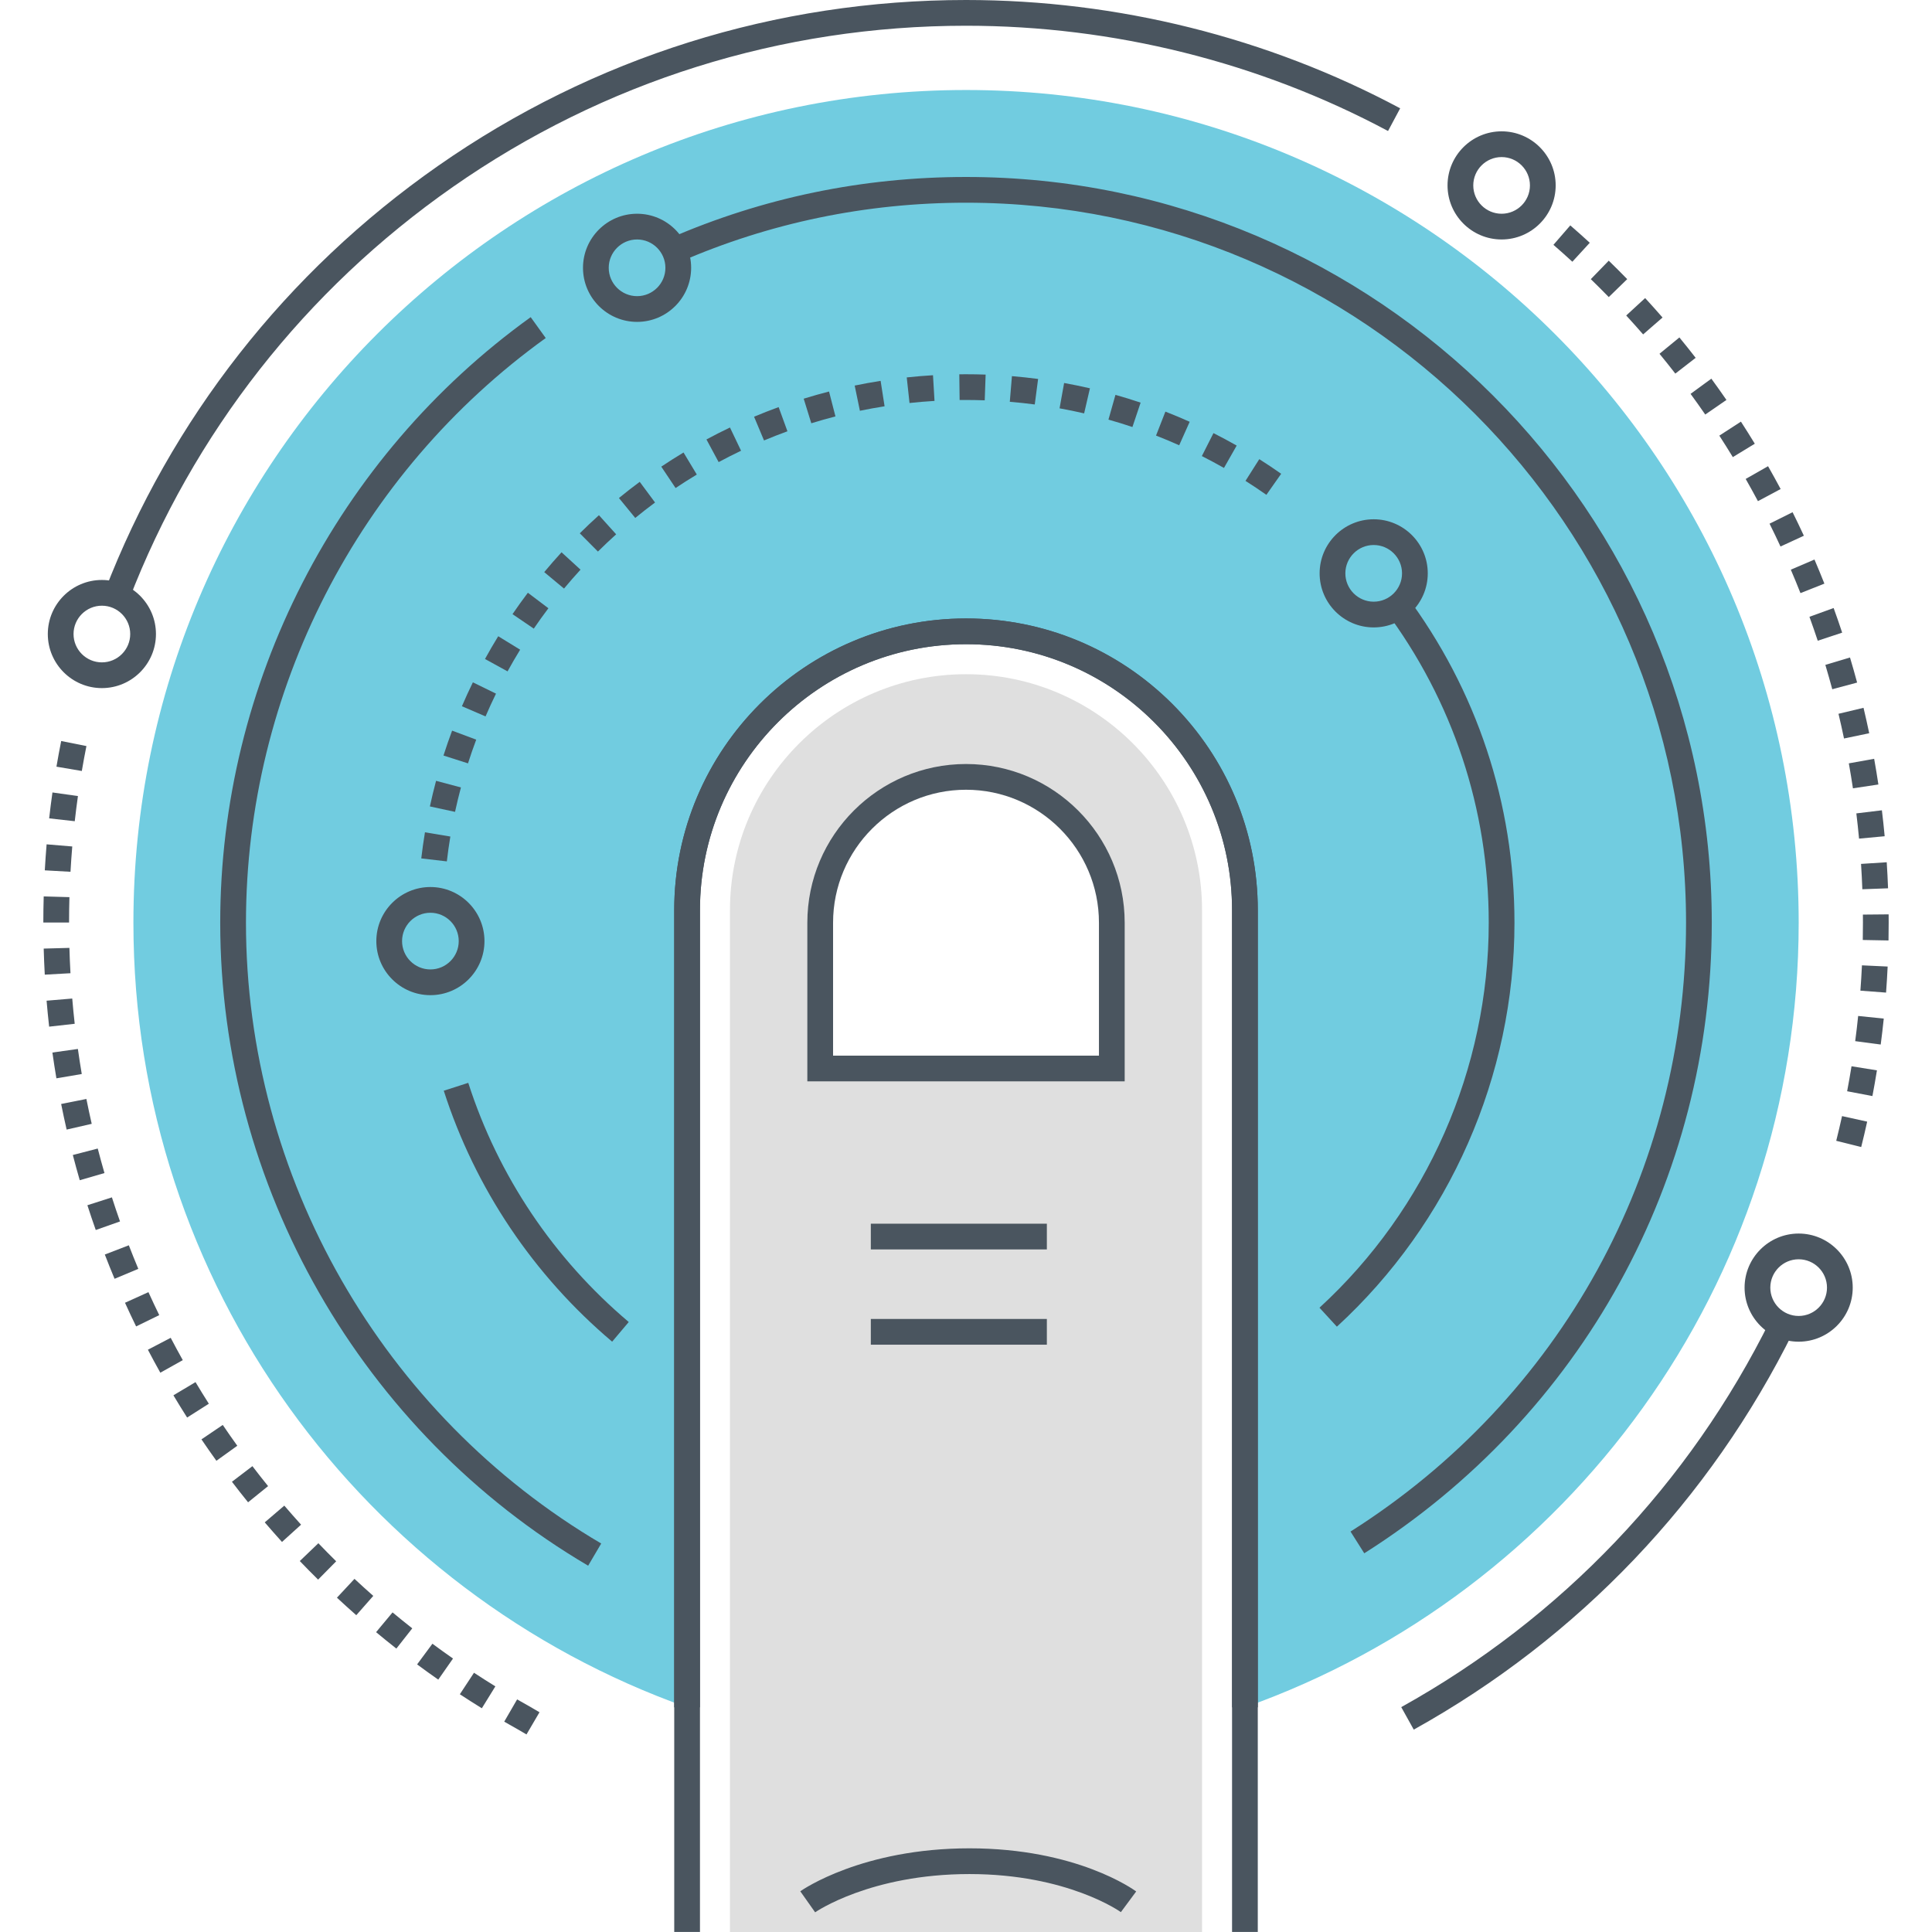 <?xml version="1.0" encoding="utf-8"?>
<!-- Generator: Adobe Illustrator 18.0.0, SVG Export Plug-In . SVG Version: 6.00 Build 0)  -->
<!DOCTYPE svg PUBLIC "-//W3C//DTD SVG 1.1//EN" "http://www.w3.org/Graphics/SVG/1.1/DTD/svg11.dtd">
<svg version="1.1" id="Layer_1" xmlns="http://www.w3.org/2000/svg" xmlns:xlink="http://www.w3.org/1999/xlink" x="0px" y="0px"
	 viewBox="0 0 512 512" style="enable-background:new 0 0 512 512;" xml:space="preserve">
<style type="text/css">
	.st0{fill:#FFD452;}
	.st1{fill:#F58E6F;}
	.st2{fill:#4A555F;}
	.st3{fill:none;}
	.st4{fill:#DFDFDF;}
	.st5{fill:#71CCE0;}
	.st6{fill:#FFFFFF;}
</style>
<g>
	<g>
		<g>
			<path class="st5" d="M256.012,23.853c-121.877,0-220.657,98.802-220.657,220.657c0,95.938,61.223,177.576,146.726,207.948
				V241.214c0-40.807,33.101-73.908,73.931-73.908c20.392,0,38.875,8.274,52.266,21.643c13.368,13.391,21.643,31.873,21.643,52.265
				v211.245c85.526-30.372,146.749-112.01,146.749-207.948C476.669,122.656,377.867,23.853,256.012,23.853z"/>
		</g>
	</g>
	<g>
		<g>
			<path class="st2" d="M256.004,163.899c-42.637,0-77.325,34.687-77.325,77.323v270.77h6.82v-270.77
				c0-38.875,31.628-70.503,70.504-70.503c38.874,0,70.502,31.627,70.502,70.503v270.77h6.82v-270.77
				C333.327,198.586,298.64,163.899,256.004,163.899z"/>
		</g>
	</g>
	<g>
		<g>
			<path class="st2" d="M310.686,186.535c-14.624-14.6-34.039-22.64-54.673-22.64c-42.646,0-77.342,34.685-77.342,77.319v211.245
				h6.82V241.214c0-38.873,31.637-70.498,70.522-70.498c18.813,0,36.519,7.332,49.851,20.642
				c13.314,13.337,20.647,31.044,20.647,49.856v211.245h6.82V241.214C333.332,220.582,325.29,201.164,310.686,186.535z"/>
		</g>
	</g>
	<g>
		<g>
			<g>
				<path class="st4" d="M256.012,178.673c-34.488,0-62.564,28.053-62.564,62.541V512h125.106V241.214
					C318.554,206.726,290.5,178.673,256.012,178.673z M294.638,283.158h-77.273V244.51c0-21.324,17.301-38.626,38.648-38.626
					c10.662,0,20.324,4.32,27.303,11.322c7.002,6.98,11.322,16.642,11.322,27.304V283.158z"/>
			</g>
		</g>
	</g>
	<g>
		<g>
			<g>
				<path class="st2" d="M256.004,202.47c-23.187,0-42.051,18.864-42.051,42.051v42.05h84.101v-42.05
					C298.054,221.334,279.191,202.47,256.004,202.47z M291.233,279.751h-70.46v-35.23c0-19.426,15.805-35.231,35.231-35.231
					s35.229,15.805,35.229,35.231V279.751z"/>
			</g>
		</g>
	</g>
	<g>
		<g>
			<rect x="230.777" y="324.291" class="st2" width="46.651" height="6.82"/>
		</g>
	</g>
	<g>
		<g>
			<rect x="230.777" y="349.538" class="st2" width="46.651" height="6.82"/>
		</g>
	</g>
	<g>
		<g>
			<path class="st2" d="M256.917,489.825c-28.384,0-44.176,10.922-44.833,11.386l3.934,5.571
				c0.144-0.101,14.657-10.138,40.899-10.138c26.009,0,39.998,9.998,40.126,10.092l4.058-5.48
				C300.471,500.79,285.344,489.825,256.917,489.825z"/>
		</g>
	</g>
	<g>
		<g>
			<path class="st2" d="M256.013,46.9c-27.37,0-53.84,5.488-78.683,16.311l2.726,6.253c23.975-10.447,49.531-15.744,75.957-15.744
				c105.212,0,190.807,85.596,190.807,190.807c0,65.792-33.242,126.109-88.918,161.349l3.645,5.763
				c57.666-36.498,92.093-98.97,92.093-167.113C453.64,135.556,364.986,46.9,256.013,46.9z"/>
		</g>
	</g>
	<g>
		<g>
			<path class="st2" d="M65.183,244.528c0-61.214,29.699-119.138,79.44-154.945l-3.983-5.535
				c-51.52,37.085-82.278,97.078-82.278,160.48c0,69.706,37.363,134.999,97.506,170.398l3.459-5.878
				C101.257,374.869,65.183,311.829,65.183,244.528z"/>
		</g>
	</g>
	<g>
		<g>
			<path class="st2" d="M124.094,286.964l-6.492,2.088c8.319,25.868,23.749,48.865,44.622,66.504l4.4-5.21
				C146.728,333.533,132.022,311.615,124.094,286.964z"/>
		</g>
	</g>
	<g>
		<g>
			<g>
				<path class="st2" d="M144.224,151.616l5.244,4.362c1.416-1.703,2.888-3.39,4.376-5.011l-5.031-4.607
					C147.256,148.061,145.711,149.83,144.224,151.616z M153.652,141.33l4.804,4.839c1.563-1.551,3.188-3.089,4.833-4.57
					l-4.564-5.067C156.998,138.087,155.291,139.701,153.652,141.33z M135.82,162.755l5.639,3.839
					c1.228-1.806,2.533-3.623,3.874-5.401l-5.444-4.109C138.482,158.95,137.112,160.858,135.82,162.755z M164.025,131.982
					l4.32,5.277c1.705-1.396,3.472-2.772,5.251-4.091l-4.063-5.478C167.668,129.074,165.814,130.517,164.025,131.982z
					 M175.245,123.665l3.792,5.668c1.841-1.232,3.734-2.433,5.624-3.571l-3.517-5.844
					C179.161,121.112,177.177,122.373,175.245,123.665z M128.529,174.637l5.977,3.285c1.061-1.93,2.185-3.864,3.339-5.746
					l-5.812-3.567C130.821,170.584,129.642,172.612,128.529,174.637z M113.925,213.713l6.665,1.441
					c0.468-2.169,0.995-4.345,1.561-6.469l-6.589-1.758C114.967,209.155,114.416,211.438,113.925,213.713z M122.411,187.163
					l6.265,2.692c0.875-2.034,1.805-4.063,2.769-6.034l-6.128-2.995C124.304,182.896,123.328,185.028,122.411,187.163z
					 M111.641,227.486l6.776,0.789c0.255-2.203,0.568-4.42,0.928-6.587l-6.727-1.117
					C112.24,222.847,111.912,225.173,111.641,227.486z M117.529,200.225l6.496,2.075c0.675-2.113,1.407-4.227,2.178-6.283
					l-6.389-2.391C119.005,195.787,118.237,198.007,117.529,200.225z M187.216,116.458l3.233,6.005
					c1.949-1.049,3.947-2.063,5.941-3.014l-2.94-6.155C191.359,114.293,189.261,115.357,187.216,116.458z M293.751,111.202
					c2.127,0.602,4.265,1.262,6.354,1.964l2.171-6.466c-2.193-0.736-4.438-1.429-6.669-2.06L293.751,111.202z M199.835,110.435
					l2.637,6.29c2.038-0.855,4.127-1.672,6.207-2.429l-2.331-6.41C204.167,108.68,201.976,109.538,199.835,110.435z
					 M306.361,115.434c2.053,0.802,4.118,1.666,6.136,2.568l2.784-6.226c-2.118-0.947-4.285-1.853-6.438-2.695L306.361,115.434z
					 M333.724,121.678l-3.654,5.76c1.856,1.176,3.719,2.42,5.535,3.697l3.921-5.579
					C337.623,124.217,335.669,122.912,333.724,121.678z M318.503,120.862c1.971,1,3.943,2.059,5.861,3.149l3.37-5.93
					c-2.011-1.143-4.081-2.254-6.15-3.302L318.503,120.862z M280.794,108.21c2.18,0.395,4.374,0.846,6.514,1.34l1.536-6.646
					c-2.249-0.518-4.549-0.992-6.838-1.406L280.794,108.21z M226.501,102.179l1.381,6.679c2.16-0.446,4.363-0.845,6.543-1.187
					l-1.052-6.738C231.081,101.291,228.77,101.71,226.501,102.179z M212.987,105.656l2.016,6.515
					c2.102-0.651,4.256-1.261,6.401-1.813l-1.701-6.605C217.454,104.333,215.194,104.973,212.987,105.656z M267.607,106.479
					c2.205,0.183,4.431,0.421,6.614,0.708l0.888-6.763c-2.291-0.3-4.625-0.55-6.938-0.742L267.607,106.479z M240.297,100.021
					l0.733,6.781c2.184-0.236,4.414-0.422,6.627-0.554l-0.404-6.808C244.93,99.578,242.59,99.773,240.297,100.021z M256.013,99.18
					l-1.789,0.011l0.084,6.82l1.707-0.011c1.598,0.007,3.308,0.03,4.948,0.087l0.24-6.816c-1.707-0.06-3.423-0.091-5.144-0.091
					H256.013z"/>
			</g>
		</g>
	</g>
	<g>
		<g>
			<path class="st2" d="M372.512,157.607l-5.462,4.083c17.979,24.061,27.481,52.703,27.481,82.83
				c0,38.682-16.349,75.873-44.855,102.038l4.613,5.024c29.907-27.452,47.062-66.474,47.062-107.062
				C401.352,212.91,391.379,182.856,372.512,157.607z"/>
		</g>
	</g>
	<g>
		<g>
			<path class="st2" d="M469.225,349.707c-21.542,43.556-55.39,79.07-97.881,102.699l3.317,5.961
				c43.705-24.305,78.519-60.834,100.678-105.636L469.225,349.707z"/>
		</g>
	</g>
	<g>
		<g>
			<path class="st2" d="M256.013,0c-50.39,0-98.776,15.202-139.928,43.963C75.861,72.076,45.319,111.039,27.765,156.64l6.363,2.451
				c17.068-44.329,46.758-82.206,85.866-109.538c40-27.956,87.035-42.733,136.02-42.733c39.021,0,77.691,9.647,111.83,27.897
				l3.215-6.014C335.933,9.925,296.151,0,256.013,0z"/>
		</g>
	</g>
	<g>
		<g>
			<g>
				<path class="st2" d="M426.333,69.084l-4.751,4.894c1.61,1.561,3.195,3.144,4.758,4.75l4.889-4.757
					C429.62,72.319,427.986,70.69,426.333,69.084z M411.675,64.885c1.694,1.469,3.366,2.961,5.015,4.476l4.614-5.024
					c-1.698-1.558-3.419-3.094-5.162-4.605L411.675,64.885z M435.979,78.993l-5.017,4.618c1.516,1.649,3.01,3.319,4.482,5.011
					l5.146-4.476C439.078,82.407,437.54,80.689,435.979,78.993z M453.524,100.352l-5.506,4.026c1.323,1.808,2.618,3.635,3.89,5.481
					l5.617-3.87C456.218,104.092,454.883,102.212,453.524,100.352z M493.538,235.661l6.816-0.252
					c-0.087-2.31-0.202-4.612-0.351-6.905l-6.807,0.441C493.34,231.176,493.456,233.414,493.538,235.661z M492.667,222.243
					l6.789-0.632c-0.213-2.301-0.457-4.593-0.735-6.875l-6.771,0.821C492.219,217.776,492.459,220.005,492.667,222.243z
					 M488.682,195.708l6.678-1.392c-0.471-2.258-0.975-4.504-1.507-6.739l-6.634,1.585
					C487.739,191.332,488.225,193.514,488.682,195.708z M461.364,111.738l-5.724,3.709c1.216,1.879,2.409,3.776,3.574,5.692
					l5.826-3.549C463.839,115.621,462.616,113.67,461.364,111.738z M491.047,208.912l6.745-1.012
					c-0.342-2.28-0.717-4.55-1.121-6.809l-6.714,1.204C490.352,204.491,490.714,206.696,491.047,208.912z M445.055,89.426
					l-5.271,4.33c1.423,1.731,2.822,3.482,4.194,5.252l5.39-4.177C447.956,93.008,446.518,91.206,445.055,89.426z M491.646,275.915
					l6.762,0.895c0.302-2.281,0.571-4.572,0.808-6.873l-6.785-0.697C492.204,271.474,491.939,273.7,491.646,275.915z
					 M489.51,289.192l6.7,1.276c0.431-2.261,0.828-4.532,1.197-6.814l-6.736-1.083C490.316,284.789,489.928,286.996,489.51,289.192z
					 M486.62,302.323l6.616,1.655c0.56-2.232,1.088-4.476,1.585-6.733l-6.66-1.469C487.677,297.971,487.162,300.154,486.62,302.323z
					 M500.507,242.315l-6.82,0.062l0.011,2.15c0,1.529-0.016,3.054-0.044,4.576l6.82,0.128c0.029-1.563,0.044-3.132,0.044-4.714
					L500.507,242.315z M493.025,262.536l6.802,0.514c0.173-2.293,0.313-4.596,0.42-6.906l-6.811-0.319
					C493.329,258.071,493.194,260.307,493.025,262.536z M480.854,148.284l-6.27,2.684c0.879,2.056,1.732,4.127,2.557,6.212
					l6.341-2.511C482.635,152.526,481.76,150.397,480.854,148.284z M468.553,123.548l-5.928,3.377
					c1.108,1.944,2.191,3.905,3.246,5.883l6.017-3.21C470.802,127.564,469.691,125.547,468.553,123.548z M490.268,174.243
					l-6.531,1.958c0.639,2.139,1.25,4.291,1.834,6.456l6.585-1.771C491.557,178.658,490.929,176.444,490.268,174.243z
					 M475.053,135.742l-6.105,3.037c0.995,2.001,1.965,4.019,2.902,6.053l6.194-2.858
					C477.076,139.881,476.079,137.804,475.053,135.742z M485.932,161.132l-6.412,2.325c0.761,2.101,1.494,4.216,2.2,6.344
					l6.474-2.144C487.47,165.467,486.715,163.292,485.932,161.132z"/>
			</g>
		</g>
	</g>
	<g>
		<g>
			<g>
				<path class="st2" d="M25.902,304.374l-6.603,1.712c0.582,2.241,1.194,4.469,1.836,6.684l6.549-1.898
					C27.061,308.718,26.466,306.552,25.902,304.374z M22.894,291.236l-6.687,1.332c0.451,2.272,0.937,4.533,1.452,6.782l6.647-1.524
					C23.804,295.641,23.335,293.444,22.894,291.236z M20.64,277.983l-6.754,0.95c0.322,2.288,0.675,4.566,1.061,6.834l6.722-1.142
					C21.297,282.422,20.953,280.207,20.64,277.983z M29.656,317.314l-6.496,2.085c0.708,2.203,1.447,4.392,2.216,6.567l6.429-2.271
					C31.059,321.582,30.342,319.454,29.656,317.314z M34.141,330.013l-6.363,2.451c0.83,2.158,1.694,4.302,2.584,6.43l6.292-2.636
					C35.786,334.19,34.949,332.108,34.141,330.013z M22.905,197.711l-6.687-1.335c-0.451,2.257-0.87,4.524-1.257,6.801l6.722,1.143
					C22.061,202.107,22.467,199.903,22.905,197.711z M39.338,342.432l-6.212,2.811c0.952,2.107,1.934,4.198,2.948,6.272l6.128-2.995
					C41.219,346.505,40.264,344.476,39.338,342.432z M19.15,224.323l-6.798-0.567c-0.191,2.289-0.351,4.587-0.482,6.893l6.811,0.385
					C18.808,228.789,18.964,226.551,19.15,224.323z M19.144,264.622l-6.798,0.572c0.195,2.303,0.419,4.597,0.677,6.881l6.776-0.762
					C19.55,269.092,19.33,266.861,19.144,264.622z M18.396,251.199l-6.816,0.186c0.062,2.311,0.16,4.615,0.286,6.91l6.811-0.381
					C18.551,255.684,18.458,253.446,18.396,251.199z M18.398,237.752l-6.816-0.194c-0.067,2.296-0.098,4.601-0.1,6.913l6.82,0.007
					C18.305,242.228,18.336,239.986,18.398,237.752z M20.654,210.964L13.9,210.01c-0.322,2.278-0.613,4.566-0.87,6.864l6.78,0.757
					C20.059,215.399,20.341,213.177,20.654,210.964z M110.537,441.084c1.849,1.371,3.721,2.716,5.608,4.036l3.907-5.59
					c-1.838-1.284-3.657-2.593-5.457-3.926L110.537,441.084z M89.293,423.403c1.685,1.571,3.395,3.119,5.124,4.642l4.507-5.117
					c-1.681-1.481-3.341-2.987-4.982-4.515L89.293,423.403z M99.666,432.542c1.77,1.474,3.563,2.923,5.375,4.348l4.214-5.363
					c-1.763-1.384-3.503-2.794-5.224-4.226L99.666,432.542z M140.653,452.405c-1.21-0.673-2.413-1.356-3.61-2.049l-3.419,5.902
					c1.232,0.714,2.471,1.417,3.65,2.07l2.249,1.319l3.45-5.883L140.653,452.405z M121.865,448.996
					c1.923,1.264,3.868,2.502,5.828,3.713l3.583-5.804c-1.907-1.176-3.794-2.38-5.663-3.609L121.865,448.996z M66.892,388.547
					l-5.426,4.134c1.399,1.835,2.824,3.65,4.276,5.443l5.302-4.289C69.636,392.093,68.251,390.33,66.892,388.547z M51.813,366.273
					l-5.857,3.499c1.185,1.982,2.398,3.946,3.634,5.891L55.345,372C54.14,370.109,52.963,368.2,51.813,366.273z M59.035,377.623
					l-5.648,3.825c1.294,1.911,2.615,3.802,3.961,5.674l5.537-3.983C61.575,381.32,60.294,379.481,59.035,377.623z M45.237,354.532
					l-6.043,3.159c1.068,2.047,2.167,4.077,3.295,6.089l5.95-3.33C47.346,358.494,46.278,356.521,45.237,354.532z M79.447,413.691
					c1.594,1.665,3.213,3.306,4.853,4.925l4.791-4.856c-1.596-1.573-3.17-3.17-4.72-4.788L79.447,413.691z M75.344,399.006
					l-5.182,4.435c1.499,1.752,3.024,3.482,4.569,5.191l5.057-4.578C78.283,402.393,76.803,400.71,75.344,399.006z"/>
			</g>
		</g>
	</g>
	<g>
		<g>
			<g>
				<path class="st2" d="M114.061,235.071c-7.901,0-14.329,6.428-14.329,14.33c0,7.901,6.427,14.329,14.329,14.329
					c7.902,0,14.329-6.428,14.329-14.329C128.389,241.5,121.962,235.071,114.061,235.071z M114.061,256.91
					c-4.141,0-7.509-3.369-7.509-7.509c0-4.141,3.368-7.51,7.509-7.51c4.141,0,7.508,3.369,7.508,7.51
					C121.569,253.542,118.201,256.91,114.061,256.91z"/>
			</g>
		</g>
	</g>
	<g>
		<g>
			<g>
				<path class="st2" d="M27.001,153.697c-7.901,0-14.331,6.428-14.331,14.329c0,7.901,6.429,14.329,14.331,14.329
					c7.901,0,14.329-6.428,14.329-14.329C41.33,160.125,34.902,153.697,27.001,153.697z M27.001,175.535
					c-4.141,0-7.511-3.368-7.511-7.509s3.37-7.509,7.511-7.509c4.141,0,7.508,3.369,7.508,7.509S31.141,175.535,27.001,175.535z"/>
			</g>
		</g>
	</g>
	<g>
		<g>
			<g>
				<path class="st2" d="M397.941,34.805c-7.901,0-14.329,6.428-14.329,14.329c0,7.901,6.427,14.329,14.329,14.329
					c7.902,0,14.329-6.428,14.329-14.329C412.27,41.233,405.843,34.805,397.941,34.805z M397.941,56.644
					c-4.141,0-7.508-3.368-7.508-7.509s3.368-7.509,7.508-7.509c4.141,0,7.509,3.369,7.509,7.509S402.082,56.644,397.941,56.644z"/>
			</g>
		</g>
	</g>
	<g>
		<g>
			<g>
				<path class="st2" d="M364.042,137.614c-7.901,0-14.329,6.428-14.329,14.329c0,7.901,6.427,14.33,14.329,14.33
					s14.331-6.428,14.331-14.33C378.373,144.042,371.944,137.614,364.042,137.614z M364.042,159.453
					c-4.141,0-7.509-3.369-7.509-7.51s3.368-7.509,7.509-7.509s7.511,3.369,7.511,7.509S368.183,159.453,364.042,159.453z"/>
			</g>
		</g>
	</g>
	<g>
		<g>
			<g>
				<path class="st2" d="M168.831,56.644c-7.901,0-14.331,6.428-14.331,14.33c0,7.901,6.429,14.329,14.331,14.329
					s14.329-6.428,14.329-14.329C183.16,63.072,176.733,56.644,168.831,56.644z M168.831,78.483c-4.141,0-7.511-3.368-7.511-7.509
					s3.37-7.51,7.511-7.51s7.508,3.369,7.508,7.51S172.972,78.483,168.831,78.483z"/>
			</g>
		</g>
	</g>
	<g>
		<g>
			<g>
				<path class="st2" d="M476.661,326.903c-7.901,0-14.329,6.429-14.329,14.33c0,7.901,6.427,14.329,14.329,14.329
					s14.331-6.428,14.331-14.329C490.991,333.332,484.562,326.903,476.661,326.903z M476.661,348.742
					c-4.141,0-7.509-3.369-7.509-7.509c0-4.141,3.368-7.51,7.509-7.51s7.511,3.369,7.511,7.51
					C484.171,345.374,480.801,348.742,476.661,348.742z"/>
			</g>
		</g>
	</g>
</g>
</svg>
